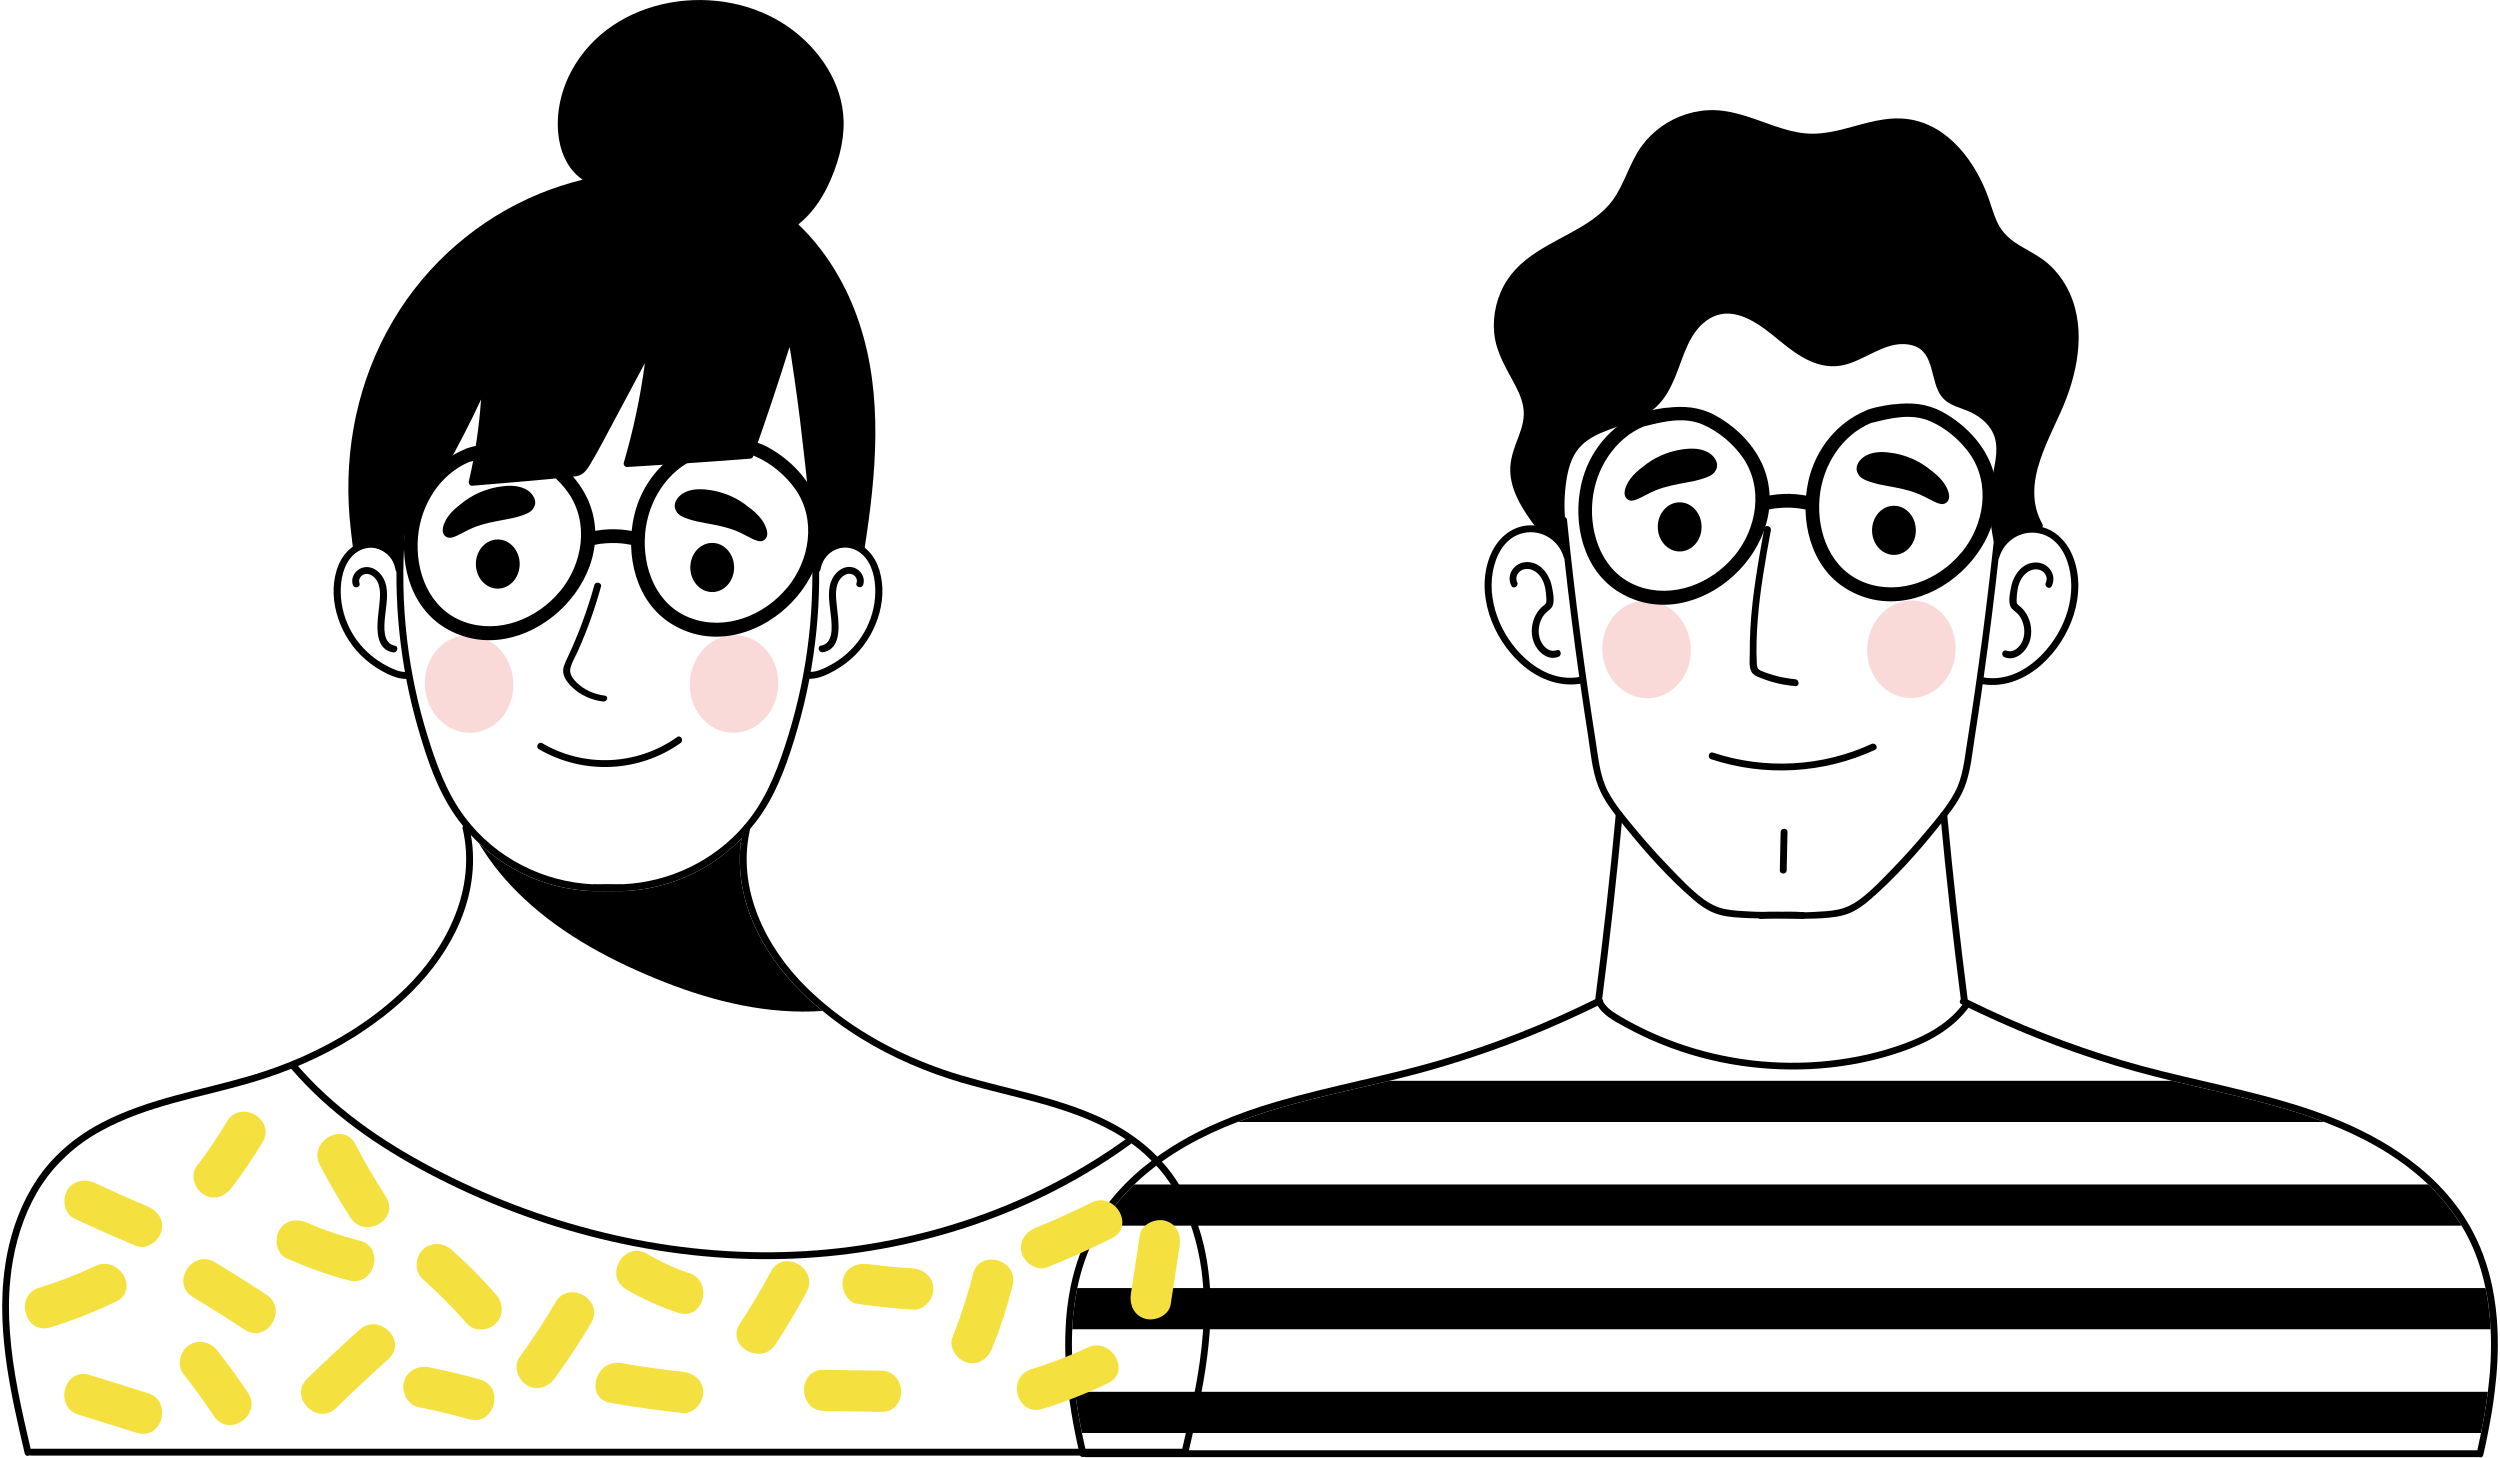 <svg width="516" height="301" viewBox="0 0 516 301" fill="none" xmlns="http://www.w3.org/2000/svg">
<g clip-path="url(#clip0_1367_10321)">
<path d="M426.492 82.248C423.501 90.128 416.755 99.582 421.531 108.128C421.815 108.624 421.46 109.149 420.922 109.191C417.988 109.432 415.21 110.623 412.999 112.564C412.744 112.805 412.432 112.791 412.191 112.678C411.922 112.664 411.667 112.522 411.596 112.167C411.284 110.75 411.043 109.319 410.901 107.873C410.604 104.939 410.703 101.977 411.142 99.057C411.582 96.222 412.545 93.218 411.737 90.369C411.057 87.96 409.045 86.216 406.876 85.139C404.764 84.104 402.284 83.821 400.753 81.851C398.315 78.733 399.407 72.751 394.928 71.348C389.911 69.789 385.432 74.112 380.84 75.274C375.638 76.607 371.244 73.559 367.418 70.413C363.605 67.266 358.162 62.731 352.989 65.679C348.681 68.131 347.504 73.574 345.761 77.797C344.84 80.022 343.72 82.191 341.962 83.863C340.432 85.323 338.547 86.273 336.619 87.067C332.835 88.597 328.129 89.462 325.55 92.934C323.835 95.245 323.324 98.405 323.055 101.212C322.772 104.287 322.913 107.391 323.48 110.424C323.509 110.538 323.509 110.623 323.48 110.722C323.863 111.26 323.225 112.153 322.545 111.742C320.958 110.807 319.243 110.169 317.443 109.815C317.06 109.744 316.847 109.29 316.947 108.95C316.961 108.908 316.989 108.879 317.003 108.851C315.784 107.207 314.594 105.534 313.63 103.734C312.68 101.934 311.958 100.007 311.759 97.98C311.546 95.84 312.071 93.785 312.808 91.786C313.545 89.76 314.48 87.704 314.509 85.522C314.551 83.452 313.772 81.511 312.836 79.696C310.965 76.096 308.783 72.851 308.4 68.712C308.046 64.914 309.009 60.945 311.107 57.77C315.274 51.463 322.998 49.422 328.852 45.184C330.34 44.107 331.729 42.846 332.821 41.372C334.068 39.685 334.932 37.758 335.797 35.844C336.676 33.874 337.569 31.876 338.858 30.118C339.992 28.573 341.367 27.241 342.926 26.121C346.087 23.868 350.013 22.62 353.896 22.734C358.219 22.876 362.23 24.633 366.27 26.008C368.311 26.702 370.422 27.326 372.577 27.524C374.83 27.737 377.055 27.439 379.252 26.943C383.504 25.98 387.714 24.321 392.15 24.449C400.937 24.718 406.947 32.131 409.98 39.685C410.83 41.783 411.341 44.036 412.333 46.077C413.282 48.019 414.799 49.38 416.613 50.514C418.3 51.562 420.1 52.441 421.715 53.618C423.26 54.751 424.578 56.155 425.641 57.742C430.588 65.07 429.468 74.41 426.492 82.248Z" fill="black"/>
<path d="M372.062 188.25C368.49 188.023 364.805 188.349 361.234 188.136C359.476 188.023 357.705 187.995 355.975 187.626C354.374 187.286 352.956 186.577 351.638 185.614C349.03 183.686 346.734 181.206 344.481 178.881C342.156 176.472 339.917 173.977 337.777 171.398C335.679 168.861 333.411 166.267 331.867 163.333C330.251 160.272 329.939 156.672 329.4 153.298C328.267 146.098 327.218 138.884 326.268 131.656C325.205 123.549 324.256 115.441 323.433 107.306C323.348 106.413 321.917 106.399 322.016 107.306C322.158 108.723 322.328 110.155 322.484 111.572C320.868 109.588 318.43 108.341 315.766 108.426C311.769 108.553 308.835 111.374 307.474 114.96C304.555 122.599 308.041 131.642 313.852 136.928C317.197 139.975 321.633 141.846 326.169 141.124C326.679 144.738 327.218 148.338 327.785 151.938C328.323 155.424 328.621 159.138 329.939 162.44C331.144 165.502 333.326 168.095 335.367 170.632C339.662 175.976 344.339 181.22 349.541 185.699C350.816 186.804 352.191 187.782 353.764 188.42C355.55 189.143 357.478 189.313 359.377 189.426C363.572 189.695 367.881 189.398 372.076 189.653C372.983 189.71 372.983 188.292 372.076 188.236L372.062 188.25ZM309.501 128.438C308.112 125.221 307.503 121.579 308.098 118.106C308.665 114.818 310.38 111.303 313.767 110.197C317.594 108.95 321.648 111.175 322.753 115.016C322.782 115.115 322.824 115.186 322.881 115.257C323.788 123.435 324.808 131.599 325.956 139.735C318.643 140.996 312.194 134.689 309.487 128.438H309.501Z" fill="black"/>
<path d="M321.311 134.193C319.822 134.774 318.476 133.47 317.952 132.166C317.498 131.047 317.484 129.785 317.824 128.637C318.008 128.028 318.292 127.432 318.674 126.922C319.085 126.369 319.667 126.043 320.134 125.547C321.027 124.598 320.588 122.656 320.404 121.522C319.978 118.858 318.207 116.023 315.188 116.009C312.665 116.009 310.766 118.532 311.928 120.884C312.339 121.706 313.558 120.984 313.147 120.176C312.566 118.999 313.487 117.681 314.692 117.469C316.18 117.199 317.498 118.177 318.207 119.41C318.972 120.728 319.128 122.302 319.17 123.79C319.17 124.243 319.227 124.413 318.83 124.796C318.646 124.966 318.419 125.108 318.235 125.278C317.852 125.632 317.512 126.058 317.229 126.497C316.109 128.254 315.826 130.593 316.563 132.549C317.314 134.519 319.44 136.447 321.665 135.568C322.501 135.242 322.133 133.867 321.282 134.207L321.311 134.193Z" fill="black"/>
<path d="M346.685 113.826C349.182 113.826 351.207 111.554 351.207 108.752C351.207 105.949 349.182 103.678 346.685 103.678C344.188 103.678 342.164 105.949 342.164 108.752C342.164 111.554 344.188 113.826 346.685 113.826Z" fill="black"/>
<path d="M353.95 97.385C353.383 98.122 352.448 98.462 351.583 98.76C350.45 99.142 349.302 99.369 348.139 99.582C345.914 99.993 343.717 100.375 341.634 101.24C340.528 101.694 339.508 102.303 338.431 102.813C337.708 103.153 336.758 103.607 336.007 103.125C334.505 102.147 335.794 99.738 336.56 98.746C337.283 97.81 338.176 97.002 339.139 96.308C341.28 94.522 343.902 93.345 346.651 92.849C348.55 92.523 350.62 92.382 352.391 93.275C353.865 94.012 355.141 95.826 353.922 97.385H353.95Z" fill="black"/>
<path d="M390.912 114.534C393.409 114.534 395.433 112.263 395.433 109.46C395.433 106.658 393.409 104.386 390.912 104.386C388.415 104.386 386.391 106.658 386.391 109.46C386.391 112.263 388.415 114.534 390.912 114.534Z" fill="black"/>
<path d="M383.662 98.093C384.229 98.83 385.165 99.171 386.029 99.468C387.163 99.851 388.311 100.078 389.473 100.29C391.699 100.701 393.895 101.084 395.979 101.949C397.084 102.402 398.105 103.012 399.182 103.522C399.905 103.862 400.855 104.316 401.606 103.834C403.108 102.856 401.818 100.446 401.053 99.454C400.33 98.519 399.437 97.711 398.473 97.016C396.333 95.23 393.711 94.054 390.962 93.558C389.062 93.232 386.993 93.09 385.221 93.983C383.747 94.72 382.472 96.534 383.691 98.093H383.662Z" fill="black"/>
<path d="M370.535 140.188C368.976 140.046 367.445 139.763 365.943 139.323C365.319 139.139 364.71 138.927 364.1 138.7C363.136 138.331 362.669 138.19 362.612 137.084C362.456 134.037 362.555 130.975 362.796 127.942C363.278 121.734 364.384 115.583 365.503 109.46C365.659 108.567 364.299 108.185 364.143 109.078C362.91 115.895 361.677 122.726 361.28 129.657C361.18 131.386 361.138 133.101 361.152 134.83C361.152 136.064 360.869 138.019 361.762 139.012C362.187 139.493 362.853 139.706 363.434 139.947C364.185 140.245 364.951 140.514 365.73 140.741C367.303 141.194 368.919 141.478 370.549 141.619C371.456 141.704 371.456 140.287 370.549 140.202L370.535 140.188Z" fill="black"/>
<path d="M340.666 144.093C345.69 143.685 349.398 138.857 348.948 133.31C348.498 127.763 344.06 123.597 339.035 124.004C334.011 124.412 330.302 129.24 330.753 134.787C331.203 140.334 335.641 144.5 340.666 144.093Z" fill="#FAD9D9"/>
<path d="M403.612 134.748C404.062 129.201 400.354 124.373 395.33 123.965C390.305 123.558 385.867 127.724 385.417 133.271C384.967 138.819 388.675 143.646 393.699 144.054C398.724 144.462 403.162 140.295 403.612 134.748Z" fill="#FAD9D9"/>
<path d="M367.522 171.738C367.465 174.36 367.408 176.996 367.352 179.618C367.337 180.525 368.755 180.525 368.769 179.618C368.826 176.996 368.882 174.36 368.939 171.738C368.953 170.831 367.536 170.831 367.522 171.738Z" fill="black"/>
<path d="M330.678 206.151C330.948 206.462 331.004 206.958 330.537 207.185C329.247 207.837 327.957 208.461 326.653 209.07C316.406 213.918 305.748 217.914 294.82 220.99C292.155 221.741 289.462 222.422 286.77 223.074C278.294 225.114 269.747 226.872 261.442 229.48C259.415 230.118 257.402 230.812 255.418 231.577C248.105 234.384 241.117 238.14 235.264 243.398C234.867 243.752 234.484 244.107 234.116 244.475C231.48 246.998 229.155 249.847 227.284 252.979C226.972 253.475 226.689 253.985 226.405 254.496C224.478 258.067 223.16 261.908 222.352 265.863C222.125 266.926 221.955 267.989 221.799 269.052C221.558 270.823 221.388 272.595 221.317 274.367C221.105 278.661 221.36 282.984 221.898 287.264C222.253 290.113 222.749 292.962 223.316 295.768C223.557 296.973 223.812 298.164 224.081 299.354C224.124 299.524 224.152 299.68 224.194 299.85C224.294 300.261 224.067 300.559 223.755 300.672C223.401 300.814 222.961 300.701 222.848 300.219C222.565 298.957 222.281 297.696 222.026 296.435C221.983 296.208 221.941 295.995 221.898 295.768C221.331 292.962 220.864 290.127 220.509 287.264C219.971 282.984 219.73 278.661 219.928 274.367C220.042 271.504 220.354 268.669 220.92 265.863C220.949 265.693 220.977 265.523 221.02 265.352C221.927 261.03 223.457 256.82 225.654 252.979C225.952 252.441 226.278 251.902 226.618 251.378C228.206 248.883 230.062 246.587 232.117 244.475C233.393 243.171 234.739 241.938 236.157 240.79C240.876 236.949 246.149 233.959 251.705 231.577C255.475 229.948 259.373 228.601 263.299 227.439C268.982 225.766 274.736 224.42 280.505 223.074C286.146 221.755 291.773 220.437 297.329 218.793C308.313 215.533 319 211.324 329.261 206.236C330.891 193.579 332.308 180.894 333.485 168.194C333.57 167.287 334.987 167.287 334.902 168.194C333.726 180.865 332.323 193.522 330.693 206.151H330.678Z" fill="black"/>
<path d="M363.447 189.667C367.643 189.412 371.838 189.795 376.019 189.525C377.918 189.398 379.846 189.228 381.632 188.519C383.205 187.881 384.58 186.889 385.855 185.798C391.057 181.319 395.748 176.075 400.029 170.732C402.07 168.195 404.252 165.601 405.457 162.539C406.761 159.237 407.059 155.524 407.611 152.037C408.178 148.437 408.717 144.837 409.227 141.223C413.763 141.96 418.185 140.089 421.544 137.027C427.355 131.741 430.827 122.712 427.922 115.059C426.547 111.459 423.627 108.652 419.63 108.525C416.966 108.44 414.528 109.687 412.912 111.671C413.068 110.254 413.224 108.823 413.38 107.405C413.479 106.498 412.048 106.512 411.963 107.405C411.141 115.541 410.191 123.648 409.128 131.755C408.178 138.983 407.13 146.198 405.996 153.398C405.457 156.771 405.145 160.371 403.529 163.432C401.985 166.366 399.731 168.96 397.619 171.497C395.479 174.076 393.24 176.571 390.915 178.98C388.662 181.305 386.366 183.785 383.758 185.713C382.44 186.677 381.022 187.385 379.421 187.725C377.706 188.094 375.92 188.136 374.162 188.236C370.591 188.462 367.033 188.051 363.462 188.264C362.554 188.321 362.554 189.738 363.462 189.681L363.447 189.667ZM409.426 139.82C410.574 131.67 411.594 123.52 412.501 115.342C412.558 115.271 412.6 115.201 412.629 115.101C413.734 111.26 417.788 109.035 421.615 110.282C425.002 111.388 426.717 114.889 427.284 118.191C427.879 121.664 427.284 125.306 425.881 128.523C423.174 134.774 416.725 141.081 409.411 139.82H409.426Z" fill="black"/>
<path d="M414.092 134.278C415.58 134.859 416.926 133.555 417.451 132.251C417.904 131.131 417.918 129.87 417.578 128.722C417.394 128.112 417.11 127.517 416.728 127.007C416.317 126.454 415.736 126.128 415.268 125.632C414.375 124.682 414.814 122.741 414.999 121.607C415.424 118.942 417.196 116.108 420.214 116.093C422.737 116.093 424.636 118.616 423.474 120.969C423.063 121.791 421.844 121.068 422.255 120.26C422.836 119.084 421.915 117.766 420.71 117.553C419.222 117.284 417.904 118.262 417.195 119.495C416.43 120.813 416.274 122.386 416.232 123.875C416.232 124.328 416.175 124.498 416.572 124.881C416.756 125.051 416.983 125.193 417.167 125.363C417.55 125.717 417.89 126.142 418.173 126.582C419.293 128.339 419.577 130.678 418.84 132.634C418.088 134.604 415.962 136.531 413.737 135.653C412.901 135.327 413.269 133.952 414.12 134.292L414.092 134.278Z" fill="black"/>
<path d="M514.903 287.265C514.563 290.113 514.081 292.962 513.514 295.769C513.471 296.009 513.429 296.265 513.372 296.506C513.117 297.781 512.848 299.043 512.55 300.304C512.437 300.786 511.983 300.899 511.629 300.758C511.317 300.644 511.09 300.347 511.189 299.936C511.232 299.737 511.274 299.553 511.317 299.354C511.586 298.164 511.841 296.973 512.082 295.769C512.649 292.962 513.145 290.113 513.5 287.265C514.038 282.984 514.279 278.661 514.066 274.367C513.981 272.624 513.826 270.88 513.585 269.137C513.429 268.046 513.244 266.954 513.003 265.863C512.196 261.937 510.892 258.11 508.978 254.581C508.681 254.042 508.383 253.504 508.043 252.979C506.158 249.847 503.833 247.012 501.183 244.475C500.843 244.135 500.474 243.809 500.12 243.483C494.21 238.168 487.151 234.398 479.739 231.578C477.825 230.841 475.884 230.174 473.942 229.565C465.523 226.915 456.863 225.157 448.274 223.074C445.694 222.45 443.115 221.784 440.564 221.075C429.636 218 418.992 214.003 408.731 209.155C407.427 208.546 406.137 207.922 404.861 207.27C404.379 207.044 404.436 206.548 404.705 206.236C403.09 193.607 401.672 180.951 400.496 168.28C400.411 167.373 401.828 167.373 401.913 168.28C403.104 180.979 404.507 193.664 406.137 206.321C416.398 211.409 427.085 215.604 438.069 218.878C443.498 220.494 449.011 221.798 454.539 223.074C460.421 224.448 466.302 225.809 472.099 227.524C475.969 228.658 479.81 229.99 483.523 231.578C489.136 233.987 494.479 236.992 499.241 240.875C500.63 242.009 501.962 243.2 503.21 244.475C505.293 246.601 507.178 248.926 508.78 251.449C509.106 251.959 509.403 252.469 509.701 252.979C511.926 256.849 513.471 261.086 514.378 265.438C514.407 265.579 514.435 265.721 514.463 265.863C515.03 268.669 515.356 271.518 515.484 274.367C515.682 278.661 515.441 282.984 514.903 287.265Z" fill="black"/>
<path d="M511.474 299.34H224.11C223.203 299.34 223.203 300.757 224.11 300.757H511.474C512.381 300.757 512.381 299.34 511.474 299.34Z" fill="black"/>
<path d="M405.427 206.859C402.464 211.069 397.816 213.662 393.067 215.392C388.107 217.22 382.848 218.382 377.59 218.949C366.974 220.097 356.118 218.822 346.055 215.222C343.234 214.215 340.485 213.025 337.82 211.664C336.473 210.97 335.141 210.233 333.837 209.439C332.547 208.645 331.343 207.752 330.691 206.349C330.308 205.527 329.089 206.236 329.472 207.058C330.592 209.453 333.199 210.757 335.41 211.962C337.834 213.294 340.343 214.484 342.908 215.519C348.152 217.645 353.666 219.133 359.264 219.955C370.263 221.571 381.7 220.749 392.231 217.163C397.773 215.278 403.173 212.444 406.617 207.554C407.142 206.803 405.923 206.094 405.398 206.845L405.427 206.859Z" fill="black"/>
<path d="M363.58 95.514C361.639 91.347 357.925 87.818 353.9 85.663C350.711 83.963 347.423 83.75 344.106 84.161C343.936 84.09 340.265 84.657 338.777 85.224C338.735 85.224 338.706 85.238 338.664 85.252C338.536 85.281 338.437 85.352 338.338 85.408C332.328 87.874 327.892 93.345 326.39 99.879C324.533 107.958 326.73 117.695 334.185 122.23C350.201 131.982 371.39 112.281 363.595 95.514H363.58ZM357.911 114.789C353.22 120.445 345.311 123.619 338.168 121.026C330.953 118.404 328.02 110.608 328.672 103.437C329.267 96.804 333.25 90.496 339.344 87.988C339.372 87.988 339.401 87.988 339.429 87.988C343.398 86.981 347.635 85.947 351.561 87.676C354.722 89.065 357.684 91.559 359.669 94.38C364.062 100.659 362.659 109.092 357.939 114.789H357.911Z" fill="black"/>
<path d="M410.471 94.805C408.529 90.638 404.816 87.109 400.791 84.955C397.602 83.254 394.313 83.041 390.997 83.452C390.827 83.382 387.156 83.948 385.668 84.515C385.625 84.515 385.597 84.529 385.554 84.544C385.427 84.572 385.328 84.643 385.228 84.7C379.219 87.166 374.783 92.637 373.28 99.171C371.424 107.249 373.62 116.986 381.076 121.522C397.091 131.273 418.281 111.572 410.485 94.805H410.471ZM404.802 114.081C400.11 119.736 392.202 122.911 385.058 120.317C377.844 117.695 374.91 109.9 375.562 102.728C376.158 96.095 380.14 89.788 386.235 87.279C386.263 87.279 386.291 87.279 386.32 87.279C390.288 86.273 394.526 85.238 398.452 86.967C401.613 88.356 404.575 90.851 406.559 93.671C410.953 99.95 409.55 108.383 404.83 114.081H404.802Z" fill="black"/>
<path d="M373.207 102.374C371.52 102.034 369.791 101.878 368.076 101.949C367.183 101.991 366.29 102.09 365.397 102.232C364.533 102.374 363.357 102.459 362.931 103.366C362.605 104.032 362.719 104.925 363.442 105.308C363.938 105.563 364.618 105.535 365.057 105.18C365.1 105.18 365.142 105.166 365.171 105.152C365.355 105.109 365.553 105.081 365.738 105.038C365.894 105.01 366.064 104.982 366.22 104.953C366.29 104.953 366.347 104.939 366.418 104.925C366.418 104.925 366.446 104.925 366.489 104.925C367.169 104.84 367.864 104.797 368.544 104.783C369.933 104.755 371.166 104.868 372.427 105.123C373.15 105.265 373.987 104.911 374.171 104.131C374.327 103.423 373.958 102.544 373.179 102.388L373.207 102.374Z" fill="black"/>
<path d="M479.743 231.577H255.422C257.406 230.812 259.419 230.118 261.446 229.48C269.751 226.872 278.298 225.114 286.773 223.073H448.278C456.867 225.157 465.527 226.914 473.946 229.565C475.887 230.174 477.829 230.84 479.743 231.577Z" fill="black"/>
<path d="M508.04 252.979H227.281C229.152 249.847 231.477 246.998 234.113 244.475H501.18C503.831 247.012 506.155 249.847 508.04 252.979Z" fill="black"/>
<path d="M514.062 274.367H221.312C221.383 272.595 221.553 270.824 221.794 269.052C221.95 267.989 222.12 266.926 222.347 265.863H512.999C513.24 266.954 513.424 268.046 513.58 269.137C513.821 270.88 513.977 272.624 514.062 274.367Z" fill="black"/>
<path d="M513.5 287.264C513.145 290.113 512.649 292.962 512.082 295.768H223.316C222.749 292.962 222.253 290.113 221.898 287.264H513.5Z" fill="black"/>
<path d="M386.286 153.553C376.081 158.273 364.218 158.883 353.56 155.339C352.695 155.056 352.327 156.416 353.177 156.7C364.204 160.371 376.45 159.648 386.995 154.772C387.817 154.39 387.108 153.171 386.286 153.553Z" fill="black"/>
<path d="M124.827 143.576C122.574 143.292 120.504 142.357 118.974 140.826C118.095 139.947 117.415 138.927 117.769 137.708C118.109 136.602 118.761 135.511 119.243 134.448C121.199 130.083 122.8 125.604 124.048 121.054C124.26 120.261 122.9 119.92 122.687 120.714C121.256 125.902 119.385 130.976 117.06 135.894C116.578 136.914 116.054 137.92 116.295 139.054C116.522 140.117 117.259 141.039 118.067 141.818C119.725 143.434 122.021 144.483 124.445 144.795C125.337 144.908 125.72 143.689 124.827 143.576Z" fill="black"/>
<path d="M249.68 274.906C249.198 281.652 247.88 288.37 246.406 294.932C246.024 296.619 245.641 298.291 245.244 299.978C245.187 300.205 245.06 300.347 244.904 300.417C244.734 300.517 244.507 300.503 244.323 300.417C244.28 300.417 244.238 300.389 244.195 300.361C244.139 300.375 244.096 300.403 244.039 300.417H244.011C244.011 300.417 243.926 300.432 243.869 300.432H6.424C6.424 300.432 6.353 300.432 6.325 300.417H6.254C6.254 300.417 6.155 300.417 6.112 300.375C6.084 300.389 6.041 300.403 6.013 300.417C5.815 300.503 5.602 300.517 5.418 300.417C5.262 300.347 5.134 300.205 5.092 299.978C4.695 298.291 4.298 296.619 3.93 294.932C2.441 288.37 1.123 281.652 0.641 274.906C0.386 271.32 0.372 267.72 0.712 264.148C0.939 261.71 1.322 259.272 1.903 256.849C3.207 251.435 5.46 246.19 8.848 241.74C9.684 240.649 10.591 239.614 11.555 238.636C14.319 235.83 17.564 233.519 21.079 231.691C30.717 226.688 41.616 225.016 51.935 221.954C59.12 219.828 66.136 216.767 72.528 212.727C72.784 212.571 73.053 212.415 73.308 212.231C77.078 209.793 80.607 207.001 83.81 203.855C92.413 195.407 98.352 183.261 95.489 171.029C95.432 170.803 95.475 170.618 95.574 170.477C95.886 170.037 96.694 169.981 96.85 170.647C96.878 170.76 96.906 170.888 96.921 171.001C97.034 171.44 97.119 171.894 97.19 172.347C97.317 173.07 97.431 173.807 97.502 174.544C97.516 174.7 97.53 174.87 97.544 175.026C98.508 187.088 92.059 198.242 83.442 206.165C80.55 208.83 77.432 211.211 74.158 213.351C73.747 213.62 73.365 213.875 72.954 214.13H72.939C66.335 218.241 59.106 221.345 51.651 223.513C41.305 226.532 30.278 228.19 20.753 233.477C18.16 234.908 15.75 236.623 13.61 238.636C11.768 240.337 10.109 242.264 8.706 244.39C5.574 249.124 3.66 254.567 2.668 260.137C2.427 261.469 2.243 262.816 2.13 264.148C1.761 267.734 1.775 271.32 2.045 274.906C2.612 283.041 4.482 291.134 6.325 299.043C6.353 299.028 6.382 299.014 6.424 299.014H243.869C243.869 299.014 243.969 299.043 244.011 299.043C245.854 291.148 247.724 283.041 248.291 274.906C248.561 271.32 248.575 267.734 248.206 264.148C248.093 262.802 247.909 261.469 247.668 260.137C246.676 254.567 244.762 249.124 241.63 244.39C240.227 242.264 238.569 240.337 236.726 238.636C234.586 236.623 232.176 234.908 229.583 233.477C220.044 228.19 209.031 226.532 198.671 223.513C191.343 221.373 184.228 218.34 177.708 214.315C177.312 214.074 176.901 213.819 176.518 213.563C174.746 212.43 173.031 211.225 171.373 209.935C170.834 209.524 170.31 209.099 169.786 208.66C168.793 207.866 167.83 207.03 166.894 206.165C158.263 198.242 151.828 187.088 152.792 175.026C152.848 174.374 152.919 173.722 153.033 173.07C153.146 172.262 153.302 171.455 153.486 170.647C153.515 170.562 153.543 170.477 153.585 170.42C153.6 170.392 153.614 170.377 153.628 170.363C154.025 169.867 155.031 170.25 154.847 171.029C154.847 171.044 154.847 171.058 154.833 171.072C151.984 183.289 157.922 195.422 166.512 203.855C168.198 205.499 169.97 207.058 171.812 208.504C179.65 214.683 188.891 219.134 198.401 221.954C208.705 225.016 219.619 226.688 229.257 231.691C232.772 233.519 236.017 235.83 238.781 238.636C239.731 239.614 240.638 240.649 241.474 241.74C244.876 246.19 247.115 251.435 248.419 256.849C249 259.272 249.383 261.696 249.609 264.148C249.95 267.72 249.935 271.32 249.68 274.906Z" fill="black"/>
<path d="M83.806 138.714C82.389 138.714 81.014 138.062 79.781 137.41C78.59 136.787 77.471 136.021 76.45 135.157C74.395 133.399 72.751 131.202 71.702 128.708C70.568 126.057 70.101 123.095 70.427 120.232C70.724 117.511 71.957 114.506 74.693 113.415C77.853 112.153 81.127 114.336 81.624 117.568C81.765 118.46 83.126 118.078 82.984 117.185C82.516 114.095 79.894 111.757 76.762 111.643C73.616 111.53 71.064 113.783 69.902 116.561C67.294 122.812 69.817 130.593 74.438 135.199C75.671 136.432 77.074 137.495 78.59 138.36C80.164 139.253 81.978 140.131 83.82 140.131C84.727 140.131 84.727 138.714 83.82 138.714H83.806Z" fill="black"/>
<path d="M81.536 133.286C78.928 132.846 79.283 129.346 79.453 127.432C79.679 125.065 80.289 122.443 79.481 120.133C78.871 118.39 77.242 116.816 75.272 117.072C73.585 117.298 72.253 119.07 72.834 120.742C73.131 121.593 74.506 121.224 74.194 120.36C73.939 119.609 74.393 118.843 75.116 118.56C75.938 118.234 76.845 118.716 77.397 119.325C78.801 120.87 78.446 123.35 78.248 125.235C77.936 128.155 76.901 133.938 81.125 134.647C82.018 134.788 82.401 133.428 81.508 133.286H81.536Z" fill="black"/>
<path d="M167.179 138.686C168.596 138.686 169.971 138.034 171.204 137.382C172.395 136.758 173.514 135.993 174.535 135.128C176.59 133.371 178.234 131.174 179.283 128.679C180.417 126.029 180.884 123.067 180.558 120.204C180.261 117.482 179.028 114.478 176.292 113.386C173.132 112.125 169.858 114.308 169.362 117.539C169.22 118.432 167.859 118.049 168.001 117.156C168.469 114.067 171.091 111.728 174.223 111.615C177.369 111.501 179.921 113.755 181.083 116.533C183.691 122.783 181.168 130.564 176.547 135.171C175.314 136.404 173.911 137.467 172.395 138.331C170.821 139.224 169.007 140.103 167.165 140.103C166.258 140.103 166.258 138.686 167.165 138.686H167.179Z" fill="black"/>
<path d="M169.449 133.257C172.057 132.818 171.702 129.317 171.532 127.404C171.305 125.037 170.696 122.415 171.504 120.105C172.113 118.361 173.743 116.788 175.713 117.043C177.4 117.27 178.732 119.042 178.151 120.714C177.853 121.564 176.479 121.196 176.79 120.331C177.046 119.58 176.592 118.815 175.869 118.531C175.047 118.205 174.14 118.687 173.587 119.297C172.184 120.842 172.538 123.322 172.737 125.207C173.049 128.127 174.083 133.909 169.86 134.618C168.967 134.76 168.584 133.399 169.477 133.257H169.449Z" fill="black"/>
<path d="M102.74 121.494C105.237 121.494 107.261 119.222 107.261 116.42C107.261 113.617 105.237 111.346 102.74 111.346C100.243 111.346 98.219 113.617 98.219 116.42C98.219 119.222 100.243 121.494 102.74 121.494Z" fill="black"/>
<path d="M97.642 151.228C102.667 150.82 106.375 145.993 105.925 140.446C105.474 134.898 101.036 130.732 96.012 131.14C90.987 131.548 87.279 136.375 87.729 141.922C88.18 147.47 92.618 151.636 97.642 151.228Z" fill="#FAD9D9"/>
<path d="M128.016 183.97C127.194 184.069 126.287 183.899 125.465 183.927C119.087 184.21 112.68 182.821 107.011 179.873C104.035 178.314 101.271 176.33 98.833 174.006C98.266 173.481 97.713 172.929 97.189 172.347C96.849 171.993 96.523 171.625 96.225 171.256C95.984 171.001 95.772 170.746 95.573 170.477C95.02 169.825 94.51 169.144 94.028 168.45C90.287 163.106 88.146 156.714 86.346 150.506C82.505 137.354 81.102 123.52 82.179 109.871C82.25 108.964 83.668 108.964 83.597 109.871C83.016 117.298 83.157 124.768 84.036 132.166C84.83 138.785 86.219 145.333 88.189 151.711C90.017 157.692 92.2 163.716 96.013 168.762C102.32 177.11 112.156 182.07 122.474 182.524C123.466 182.552 124.458 182.552 125.465 182.524C126.287 182.481 127.194 182.637 128.016 182.552C128.257 182.524 128.427 182.609 128.554 182.736C128.852 183.119 128.668 183.899 128.016 183.97Z" fill="black"/>
<path d="M164.575 150.506C162.761 156.714 160.62 163.106 156.879 168.45C156.241 169.357 155.575 170.221 154.823 171.072C154.271 171.766 153.661 172.432 153.023 173.07C150.373 175.792 147.283 178.116 143.896 179.873C138.241 182.821 131.82 184.21 125.456 183.927C124.634 183.899 123.713 184.069 122.891 183.97C122.239 183.899 122.055 183.133 122.367 182.751C122.466 182.609 122.636 182.524 122.891 182.552C123.713 182.637 124.634 182.481 125.456 182.524C126.449 182.552 127.455 182.552 128.447 182.51C138.056 182.099 147.255 177.762 153.576 170.42C153.59 170.391 153.605 170.377 153.619 170.363C154.058 169.839 154.498 169.314 154.909 168.762C158.721 163.716 160.89 157.692 162.732 151.711C164.688 145.333 166.091 138.785 166.871 132.166C167.764 124.768 167.905 117.298 167.31 109.871C167.239 108.964 168.657 108.964 168.727 109.871C169.805 123.52 168.402 137.354 164.575 150.506Z" fill="black"/>
<path d="M110.013 105.052C109.446 105.789 108.511 106.13 107.646 106.427C106.512 106.81 105.364 107.037 104.202 107.249C101.977 107.66 99.78 108.043 97.696 108.908C96.591 109.361 95.57 109.971 94.493 110.481C93.77 110.821 92.821 111.274 92.07 110.793C90.567 109.815 91.857 107.405 92.622 106.413C93.345 105.478 94.238 104.67 95.202 103.975C97.342 102.189 99.964 101.013 102.714 100.517C104.613 100.191 106.682 100.049 108.454 100.942C109.928 101.679 111.203 103.493 109.985 105.052H110.013Z" fill="black"/>
<path d="M146.998 122.202C149.495 122.202 151.519 119.931 151.519 117.128C151.519 114.326 149.495 112.054 146.998 112.054C144.501 112.054 142.477 114.326 142.477 117.128C142.477 119.931 144.501 122.202 146.998 122.202Z" fill="black"/>
<path d="M139.725 105.761C140.292 106.498 141.227 106.838 142.092 107.136C143.226 107.519 144.374 107.745 145.536 107.958C147.761 108.369 149.958 108.752 152.041 109.616C153.147 110.07 154.167 110.679 155.245 111.189C155.967 111.53 156.917 111.983 157.668 111.501C159.171 110.523 157.881 108.114 157.115 107.122C156.393 106.186 155.5 105.378 154.536 104.684C152.396 102.898 149.774 101.722 147.024 101.226C145.125 100.9 143.056 100.758 141.284 101.651C139.81 102.388 138.534 104.202 139.753 105.761H139.725Z" fill="black"/>
<path d="M160.597 141.915C161.047 136.367 157.339 131.54 152.314 131.132C147.29 130.724 142.851 134.891 142.401 140.438C141.951 145.985 145.659 150.813 150.684 151.22C155.708 151.628 160.146 147.462 160.597 141.915Z" fill="#FAD9D9"/>
<path d="M169.78 208.659C158.583 209.439 147.485 206.774 137.124 202.693C126.707 198.582 116.446 193.211 108.225 185.529C104.582 182.127 101.365 178.272 98.828 174.006C101.266 176.33 104.03 178.314 107.006 179.874C112.675 182.822 119.082 184.211 125.46 183.927C131.824 184.211 138.244 182.822 143.899 179.874C147.287 178.116 150.376 175.792 153.027 173.07C152.913 173.722 152.843 174.374 152.786 175.026C151.822 187.088 158.257 198.242 166.888 206.165C167.824 207.03 168.787 207.866 169.78 208.659Z" fill="black"/>
<path d="M139.747 152.136C131.555 157.976 120.627 158.5 111.939 153.412C111.145 152.944 110.436 154.177 111.23 154.631C120.329 159.96 131.881 159.478 140.47 153.355C141.207 152.831 140.498 151.598 139.761 152.136H139.747Z" fill="black"/>
<path d="M233.085 234.597C223.418 241.669 212.689 247.239 201.379 251.193C190.111 255.134 178.291 257.501 166.385 258.223C153.813 258.989 141.157 257.968 128.84 255.36C116.509 252.738 104.504 248.571 93.194 243.015C82.564 237.8 72.331 231.379 64.054 222.819C63.048 221.77 62.07 220.693 61.12 219.601C60.525 218.907 59.533 219.913 60.114 220.607C67.923 229.707 77.915 236.652 88.475 242.208C99.686 248.118 111.619 252.682 123.922 255.686C136.324 258.719 149.122 260.194 161.892 259.839C173.982 259.513 186.029 257.529 197.566 253.943C209.061 250.371 220.074 245.184 230.066 238.452C231.327 237.601 232.574 236.723 233.807 235.815C234.53 235.277 233.836 234.058 233.099 234.597H233.085Z" fill="black"/>
<path d="M178.475 113.004C178.56 113.585 177.809 114.152 177.284 113.627C176.278 112.607 174.747 112.621 173.457 113.004C171.898 113.472 170.424 114.379 169.049 115.243C168.468 115.612 167.916 115.002 168.015 114.478C167.859 111.119 167.462 107.774 167.108 104.443C166.498 98.59 165.861 92.75 165.152 86.925C164.783 83.977 164.401 81.043 163.975 78.123C163.763 76.621 163.55 75.119 163.309 73.63C163.21 72.964 163.111 72.298 162.955 71.632C160.631 79.059 158.179 86.443 155.557 93.757C155.542 93.785 155.528 93.813 155.5 93.841C155.542 94.21 155.316 94.635 154.834 94.664C146.372 95.33 137.911 95.897 129.435 96.393C128.982 96.421 128.627 95.925 128.755 95.5C130.725 88.767 132.185 81.893 133.106 74.948L129.138 82.375C127.493 85.451 125.863 88.526 124.219 91.588C123.397 93.133 122.547 94.649 121.626 96.138C120.86 97.371 120.152 98.164 118.649 98.334C111.605 99.142 104.519 99.624 97.46 100.262C96.978 100.305 96.681 99.766 96.766 99.355C98.07 93.799 98.892 88.144 99.289 82.46C94.767 92.169 89.481 101.509 83.485 110.382C83.457 110.424 83.415 110.453 83.386 110.481C83.23 112.196 83.074 113.925 82.862 115.64C82.777 116.335 81.969 116.59 81.544 115.994C80.693 114.79 79.474 113.826 78.1 113.259C77.008 112.805 75.336 112.338 74.429 113.358C74.301 113.5 74.159 113.557 74.032 113.571C73.649 113.826 72.926 113.642 72.841 113.018C72.572 110.935 72.331 108.837 72.147 106.739C70.984 92.594 73.89 78.449 81.133 66.175C88.092 54.383 98.75 45.156 111.407 39.955C114.241 38.792 117.218 37.843 120.251 37.077C117.558 35.306 115.956 32.117 115.418 28.956C114.567 24.081 115.63 18.964 117.955 14.641C126.374 -1.049 148.782 -4.224 162.771 5.599C169.092 10.035 173.953 17.15 174.124 25.058C174.223 29.58 172.834 34.2 170.92 38.254C169.461 41.344 167.448 44.192 164.783 46.318C170.58 51.832 174.804 59.018 177.355 66.671C182.33 81.596 180.856 97.753 178.475 113.004Z" fill="black"/>
<path d="M121.19 102.827C119.248 98.66 115.535 95.131 111.509 92.977C108.32 91.276 105.032 91.064 101.716 91.475C101.546 91.404 97.875 91.971 96.386 92.538C96.344 92.538 96.316 92.552 96.273 92.566C96.146 92.594 96.046 92.665 95.947 92.722C89.938 95.188 85.501 100.659 83.999 107.193C82.142 115.272 84.339 125.009 91.794 129.544C107.81 139.295 128.999 119.594 121.204 102.827H121.19ZM115.52 122.103C110.829 127.758 102.92 130.933 95.777 128.339C88.563 125.717 85.629 117.922 86.281 110.75C86.876 104.117 90.859 97.81 96.953 95.301C96.982 95.301 97.01 95.301 97.038 95.301C101.007 94.295 105.245 93.26 109.171 94.99C112.331 96.379 115.294 98.873 117.278 101.694C121.672 107.972 120.269 116.405 115.549 122.103H115.52Z" fill="black"/>
<path d="M168.073 102.105C166.131 97.938 162.417 94.409 158.392 92.254C155.203 90.553 151.915 90.341 148.598 90.752C148.428 90.681 144.758 91.248 143.269 91.815C143.227 91.815 143.198 91.829 143.156 91.843C143.028 91.871 142.929 91.942 142.83 91.999C136.82 94.465 132.384 99.936 130.882 106.47C129.025 114.549 131.222 124.286 138.677 128.821C154.693 138.573 175.882 118.872 168.087 102.105H168.073ZM162.403 121.38C157.712 127.035 149.803 130.21 142.66 127.617C135.446 124.994 132.512 117.199 133.164 110.027C133.759 103.394 137.742 97.087 143.836 94.579C143.865 94.579 143.893 94.579 143.921 94.579C147.89 93.572 152.128 92.538 156.054 94.267C159.214 95.656 162.177 98.15 164.161 100.971C168.554 107.25 167.151 115.683 162.432 121.38H162.403Z" fill="black"/>
<path d="M130.832 109.673C129.145 109.333 127.416 109.177 125.701 109.248C124.808 109.29 123.915 109.389 123.023 109.531C122.158 109.673 120.982 109.758 120.556 110.665C120.23 111.331 120.344 112.224 121.067 112.607C121.563 112.862 122.243 112.834 122.682 112.479C122.725 112.479 122.767 112.465 122.796 112.451C122.98 112.408 123.178 112.38 123.363 112.338C123.519 112.309 123.689 112.281 123.845 112.252C123.915 112.252 123.972 112.238 124.043 112.224C124.043 112.224 124.071 112.224 124.114 112.224C124.794 112.139 125.489 112.097 126.169 112.082C127.558 112.054 128.791 112.167 130.052 112.423C130.775 112.564 131.612 112.21 131.796 111.43C131.952 110.722 131.583 109.843 130.804 109.687L130.832 109.673Z" fill="black"/>
<path d="M30.329 248.94C26.743 247.438 23.185 245.836 19.656 244.192C17.573 243.214 15.078 243.611 13.845 245.723C12.768 247.565 13.278 250.556 15.376 251.534C19.571 253.504 23.809 255.361 28.075 257.146C30.201 258.039 32.752 256.197 33.305 254.17C33.985 251.718 32.469 249.833 30.329 248.94Z" fill="#F4E140"/>
<path d="M46.849 231.492C44.921 234.696 42.823 237.785 40.556 240.776C39.167 242.604 40.272 245.538 42.086 246.587C44.269 247.863 46.508 246.899 47.897 245.056C50.151 242.08 52.248 238.976 54.19 235.773C57.025 231.067 49.669 226.801 46.849 231.478V231.492Z" fill="#F4E140"/>
<path d="M39.801 267.705C43.401 269.874 46.959 272.113 50.474 274.438C55.052 277.457 59.587 270.257 55.023 267.252C51.508 264.927 47.951 262.688 44.351 260.519C39.659 257.699 35.11 264.885 39.801 267.705Z" fill="#F4E140"/>
<path d="M30.514 287.534L18.495 283.792C13.265 282.162 11.011 290.368 16.227 291.998L28.246 295.74C33.476 297.37 35.73 289.164 30.514 287.534Z" fill="#F4E140"/>
<path d="M74.249 256.083C70.549 255.119 66.921 253.929 63.434 252.384C61.337 251.449 58.87 251.775 57.623 253.915C56.56 255.729 57.042 258.804 59.154 259.726C63.335 261.568 67.573 263.127 71.995 264.275C77.296 265.65 79.564 257.458 74.263 256.069L74.249 256.083Z" fill="#F4E140"/>
<path d="M74.181 274.466C70.525 277.754 66.925 281.127 63.396 284.572C59.47 288.398 65.479 294.408 69.405 290.581C72.934 287.137 76.534 283.778 80.191 280.476C84.273 276.805 78.235 270.809 74.181 274.466Z" fill="#F4E140"/>
<path d="M99.052 284.727C95.608 283.75 92.121 282.913 88.606 282.219C86.353 281.779 84.014 282.857 83.376 285.195C82.809 287.279 84.085 289.986 86.353 290.425C89.868 291.12 93.354 291.956 96.798 292.934C102.071 294.436 104.324 286.23 99.066 284.727H99.052Z" fill="#F4E140"/>
<path d="M102.352 267.167C99.503 263.907 96.47 260.831 93.238 257.968C91.523 256.437 88.915 256.282 87.229 257.968C85.684 259.513 85.5 262.447 87.229 263.978C90.46 266.855 93.507 269.916 96.342 273.176C97.844 274.905 100.807 274.721 102.352 273.176C104.067 271.461 103.868 268.896 102.352 267.167Z" fill="#F4E140"/>
<path d="M114.677 268.768C112.381 272.666 109.915 276.45 107.236 280.107C105.876 281.964 106.924 284.855 108.767 285.918C110.921 287.18 113.232 286.258 114.578 284.387C117.243 280.731 119.723 276.961 122.019 273.049C124.797 268.315 117.455 264.035 114.677 268.754V268.768Z" fill="#F4E140"/>
<path d="M142.227 262.773C139.166 261.752 136.317 260.42 133.539 258.776C128.805 255.998 124.525 263.34 129.245 266.118C132.632 268.116 136.232 269.718 139.974 270.965C145.175 272.708 147.401 264.502 142.242 262.759L142.227 262.773Z" fill="#F4E140"/>
<path d="M140.894 283.14C136.657 282.686 132.433 282.077 128.238 281.34C122.88 280.404 120.584 288.597 125.97 289.546C130.916 290.411 135.891 291.105 140.894 291.644C143.176 291.885 145.146 289.518 145.146 287.392C145.146 284.883 143.19 283.381 140.894 283.14Z" fill="#F4E140"/>
<path d="M159.141 262.419C157.157 266.104 155.017 269.69 152.721 273.19C149.702 277.768 157.058 282.035 160.063 277.485C162.359 273.984 164.499 270.398 166.483 266.713C169.077 261.894 161.735 257.6 159.141 262.419Z" fill="#F4E140"/>
<path d="M188.375 261.795C185.327 261.597 182.28 261.327 179.247 260.916C176.979 260.605 174.683 261.469 174.017 263.893C173.478 265.877 174.697 268.811 176.993 269.123C180.778 269.647 184.562 270.058 188.389 270.313C190.685 270.455 192.641 268.258 192.641 266.061C192.641 263.638 190.685 261.951 188.389 261.809L188.375 261.795Z" fill="#F4E140"/>
<path d="M181.877 282.913C177.937 282.843 173.996 282.786 170.056 282.715C164.585 282.616 164.585 291.12 170.056 291.219C173.996 291.29 177.937 291.347 181.877 291.417C187.348 291.517 187.348 283.013 181.877 282.913Z" fill="#F4E140"/>
<path d="M200.807 263.014C199.701 267.436 198.312 271.759 196.597 275.983C195.733 278.109 197.533 280.66 199.573 281.213C201.997 281.879 203.939 280.376 204.803 278.236C206.504 274.012 207.907 269.69 209.013 265.268C210.331 259.953 202.139 257.685 200.807 263V263.014Z" fill="#F4E140"/>
<path d="M225.216 248.231C221.488 250.088 217.704 251.831 213.849 253.376C211.723 254.227 210.221 256.211 210.873 258.606C211.425 260.633 213.962 262.433 216.102 261.583C220.652 259.754 225.117 257.77 229.496 255.573C234.386 253.121 230.092 245.794 225.202 248.231H225.216Z" fill="#F4E140"/>
<path d="M240.497 251.959C238.484 251.406 235.621 252.639 235.267 254.935L233.424 266.968C233.07 269.236 234.005 271.546 236.401 272.198C238.413 272.751 241.276 271.518 241.63 269.222L243.473 257.189C243.827 254.921 242.892 252.611 240.497 251.959Z" fill="#F4E140"/>
<path d="M224.405 278.151C220.663 279.937 216.822 281.397 212.868 282.602C207.652 284.203 209.877 292.41 215.136 290.808C219.785 289.377 224.306 287.591 228.699 285.493C233.632 283.14 229.323 275.799 224.405 278.151Z" fill="#F4E140"/>
<path d="M19.655 261.313C15.913 263.099 12.072 264.559 8.118 265.764C2.902 267.365 5.127 275.572 10.386 273.97C15.034 272.538 19.556 270.753 23.95 268.655C28.882 266.302 24.573 258.96 19.655 261.313Z" fill="#F4E140"/>
<path d="M51.195 287.506C49.225 284.515 47.127 281.61 44.902 278.803C43.484 277.003 41.004 276.295 38.992 277.655C37.191 278.86 36.412 281.751 37.843 283.565C40.069 286.386 42.152 289.277 44.136 292.268C47.155 296.846 54.214 292.084 51.195 287.52V287.506Z" fill="#F4E140"/>
<path d="M79.656 246.998C77.388 243.483 75.291 239.869 73.349 236.17C70.798 231.308 63.498 235.674 66.035 240.507C67.977 244.206 70.075 247.82 72.343 251.335C75.305 255.942 82.618 251.604 79.656 246.998Z" fill="#F4E140"/>
</g>
<defs>
<clipPath id="clip0_1367_10321">
<rect width="515.1" height="300.814" fill="white" transform="translate(0.453)"/>
</clipPath>
</defs>
</svg>
